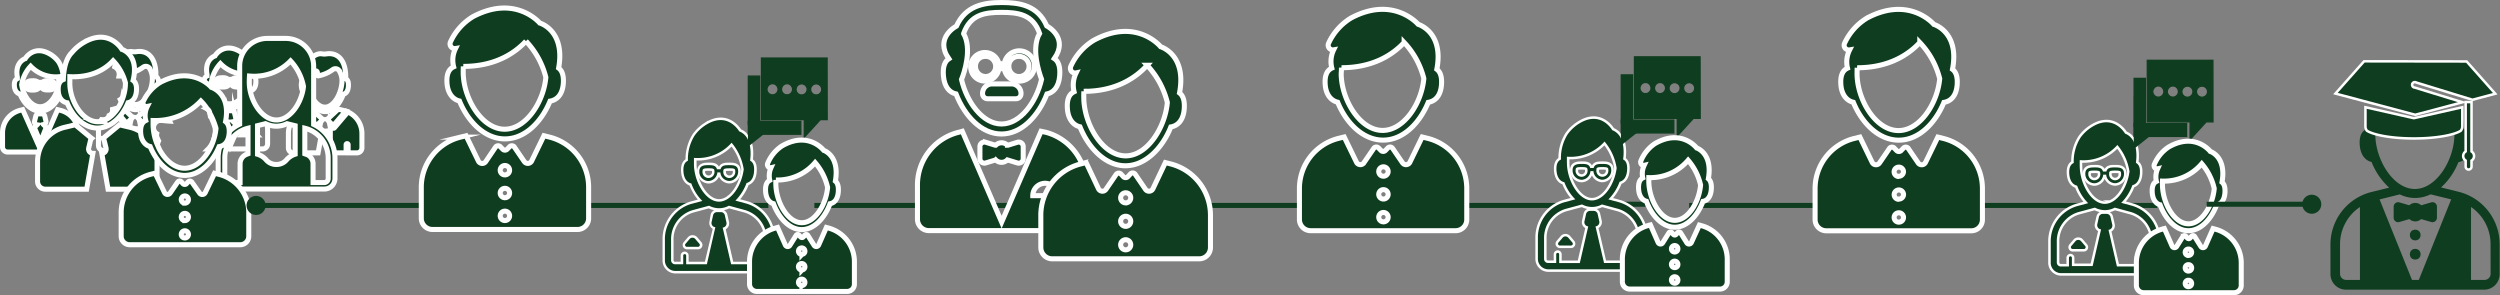 <svg xmlns="http://www.w3.org/2000/svg" viewBox="0 0 495.14 58.47"><rect x="0" y="0" width="495.14" height="58.47" fill="#808080" stroke="none"/><defs><style>.cls-1,.cls-2{fill:none;}.cls-1,.cls-5{stroke:#0f3d1f;}.cls-1,.cls-2,.cls-3,.cls-5,.cls-6{stroke-miterlimit:10;}.cls-2,.cls-3,.cls-6{stroke:#fff;}.cls-3,.cls-4,.cls-5,.cls-6{fill:#0f3d1f;}.cls-5{stroke-width:0.25px;}.cls-6{stroke-width:0.5px;}</style></defs><title>15</title><g id="Layer_2" data-name="Layer 2"><g id="Layer_5" data-name="Layer 5"><line class="cls-1" x1="334.55" y1="40.69" x2="412.79" y2="40.69"/><line class="cls-1" x1="418.76" y1="40.69" x2="427.24" y2="40.69"/><path class="cls-2" d="M422.33,40.77l-2.21-.6a9.54,9.54,0,0,0,2.21-3.49c.72-.17,1.37-.82,1.48-2.23s-.28-1.93-.78-2.19c0-.16.8-4.65-2.15-5.8-.34-.55-2.61-3.91-6.75-1.18a7.92,7.92,0,0,0-2.08,2,8.78,8.78,0,0,0-1.33,5c-.55.23-1,.82-.88,2.24s.81,2.11,1.55,2.25a9.3,9.3,0,0,0,2.18,3.47l-2.24.6a7.27,7.27,0,0,0-5.17,7.13v4a2.07,2.07,0,0,0,2,2.13h17.48A2,2,0,0,0,427.46,52v-4A7.23,7.23,0,0,0,422.33,40.77Zm-10.43-7.83c0-.44,0-.85,0-1.23a8.94,8.94,0,0,0,7.46-3,10.59,10.59,0,0,1,2.4,5.26c-.38,3.11-2.43,6.41-4.92,6.41C414.13,40.35,411.91,36.3,411.91,32.95Zm14.4,19a.77.77,0,0,1-.7.83H423.9V51.06a.31.31,0,1,0-.63,0v1.72h-4l-1.67-7.26a.84.84,0,0,0,.75-1L418,43a.79.79,0,0,0-.77-.64h-.76a.79.79,0,0,0-.77.64l-.32,1.43a.83.83,0,0,0,.75,1l-1.67,7.26h-4.11V51.06a.29.29,0,1,0-.58,0v1.72h-1.67a.8.8,0,0,1-.74-.83v-4A6,6,0,0,1,411.65,42l3.26-.88a4.26,4.26,0,0,0,2,.5,4.14,4.14,0,0,0,1.93-.5l3.24.88a6,6,0,0,1,4.25,5.89Z"/><path class="cls-2" d="M412.19,47.79a.74.74,0,0,0-1.15,0l-.8.94a.36.36,0,0,0,.24.59h2.27a.36.36,0,0,0,.24-.59Z"/><path class="cls-2" d="M416.55,34.59h.59a1.83,1.83,0,0,0,1.76,1.7,1.85,1.85,0,0,0,1.77-1.91c0-1.22-1-1.22-1.77-1.22s-1.51,0-1.72.81h-.67c-.22-.85-1.07-.81-1.72-.81s-1.78,0-1.78,1.22a1.85,1.85,0,0,0,1.78,1.92A1.83,1.83,0,0,0,416.55,34.59Zm2.36-.81c1,0,1.18.1,1.18.58a1.19,1.19,0,1,1-2.36,0C417.72,33.88,417.92,33.78,418.9,33.78Zm-5.3.58c0-.48.2-.58,1.18-.58s1.18.1,1.18.58a1.19,1.19,0,1,1-2.36,0Z"/><line class="cls-1" x1="161.29" y1="40.69" x2="308.16" y2="40.69"/><line class="cls-1" x1="318.53" y1="40.45" x2="325.91" y2="40.45"/><path class="cls-2" d="M320.76,40.09l-2.21-.6A9.54,9.54,0,0,0,320.77,36c.72-.17,1.37-.82,1.48-2.23s-.28-1.93-.78-2.19c0-.16.8-4.65-2.15-5.8-.34-.55-2.61-3.91-6.75-1.18a7.92,7.92,0,0,0-2.08,2,8.78,8.78,0,0,0-1.33,5c-.55.23-1,.82-.88,2.24s.81,2.11,1.55,2.25A9.3,9.3,0,0,0,312,39.48l-2.24.6a7.27,7.27,0,0,0-5.17,7.13v4a2.07,2.07,0,0,0,2,2.13H324a2,2,0,0,0,1.86-2.13v-4A7.23,7.23,0,0,0,320.76,40.09Zm-10.43-7.83c0-.44,0-.85,0-1.23a8.94,8.94,0,0,0,7.46-3,10.59,10.59,0,0,1,2.4,5.26c-.38,3.11-2.43,6.41-4.92,6.41C312.56,39.66,310.34,35.61,310.34,32.26Zm14.4,19a.77.77,0,0,1-.7.83h-1.71V50.37a.31.31,0,1,0-.63,0v1.72h-4L316,44.84a.84.84,0,0,0,.75-1l-.32-1.43a.79.79,0,0,0-.77-.64h-.76a.79.79,0,0,0-.77.64l-.32,1.43a.83.83,0,0,0,.75,1l-1.67,7.26H308.8V50.37a.29.29,0,1,0-.58,0v1.72h-1.67a.8.8,0,0,1-.74-.83v-4a6,6,0,0,1,4.27-5.89l3.26-.88a4.26,4.26,0,0,0,2,.5,4.14,4.14,0,0,0,1.93-.5l3.24.88a6,6,0,0,1,4.25,5.89Z"/><path class="cls-2" d="M310.62,47.1a.74.74,0,0,0-1.15,0l-.8.94a.36.36,0,0,0,.24.59h2.27a.36.36,0,0,0,.24-.59Z"/><path class="cls-2" d="M315,33.9h.59a1.83,1.83,0,0,0,1.76,1.7,1.85,1.85,0,0,0,1.77-1.91c0-1.22-1-1.22-1.77-1.22s-1.51,0-1.72.81h-.67c-.22-.85-1.07-.81-1.72-.81s-1.78,0-1.78,1.22a1.85,1.85,0,0,0,1.78,1.92A1.83,1.83,0,0,0,315,33.9Zm2.36-.81c1,0,1.18.1,1.18.58a1.19,1.19,0,1,1-2.36,0C316.15,33.19,316.35,33.09,317.33,33.09Zm-5.3.58c0-.48.2-.58,1.18-.58s1.18.1,1.18.58a1.19,1.19,0,1,1-2.36,0Z"/><line class="cls-1" x1="50.72" y1="40.69" x2="152.18" y2="40.69"/><path class="cls-2" d="M147.89,40.33l-2.21-.6a9.54,9.54,0,0,0,2.21-3.49c.72-.17,1.37-.82,1.48-2.23s-.28-1.93-.78-2.19c0-.16.8-4.65-2.15-5.8-.34-.55-2.61-3.91-6.75-1.18a7.92,7.92,0,0,0-2.08,2,8.78,8.78,0,0,0-1.33,5c-.55.23-1,.82-.88,2.24s.81,2.11,1.55,2.25a9.3,9.3,0,0,0,2.18,3.47l-2.24.6a7.27,7.27,0,0,0-5.17,7.13v4a2.07,2.07,0,0,0,2,2.13h17.48A2,2,0,0,0,153,51.51v-4A7.23,7.23,0,0,0,147.89,40.33ZM137.46,32.5c0-.44,0-.85,0-1.23a8.94,8.94,0,0,0,7.46-3,10.59,10.59,0,0,1,2.4,5.26c-.38,3.11-2.43,6.41-4.92,6.41C139.68,39.91,137.46,35.86,137.46,32.5Zm14.4,19a.77.77,0,0,1-.7.83h-1.71V50.62a.31.31,0,1,0-.63,0v1.72h-4l-1.67-7.26a.84.84,0,0,0,.75-1l-.32-1.43a.79.79,0,0,0-.77-.64H142a.79.79,0,0,0-.77.64L141,44a.83.83,0,0,0,.75,1L140,52.34h-4.11V50.62a.29.29,0,1,0-.58,0v1.72h-1.67a.8.8,0,0,1-.74-.83v-4a6,6,0,0,1,4.27-5.89l3.26-.88a4.26,4.26,0,0,0,2,.5,4.14,4.14,0,0,0,1.93-.5l3.24.88a6,6,0,0,1,4.25,5.89Z"/><path class="cls-2" d="M137.74,47.35a.74.74,0,0,0-1.15,0l-.8.94a.36.36,0,0,0,.24.59h2.27a.36.36,0,0,0,.24-.59Z"/><path class="cls-2" d="M142.1,34.14h.59a1.83,1.83,0,0,0,1.76,1.7,1.85,1.85,0,0,0,1.77-1.91c0-1.22-1-1.22-1.77-1.22s-1.51,0-1.72.81h-.67c-.22-.85-1.07-.81-1.72-.81s-1.78,0-1.78,1.22a1.85,1.85,0,0,0,1.78,1.92A1.83,1.83,0,0,0,142.1,34.14Zm2.36-.81c1,0,1.18.1,1.18.58a1.19,1.19,0,1,1-2.36,0C143.27,33.44,143.47,33.34,144.46,33.34Zm-5.3.58c0-.48.2-.58,1.18-.58s1.18.1,1.18.58a1.19,1.19,0,1,1-2.36,0Z"/><path class="cls-3" d="M108.82,27.15l-1.09-.27h0l-2.43,5a.85.85,0,0,1-1.47.11l-1.95-2.85a.61.61,0,0,0-.95-.08l-.48.49a.61.61,0,0,1-.88,0l-.48-.49a.61.61,0,0,0-.95.08L96.21,32a.85.85,0,0,1-1.47-.11l-2.43-5h0l-1.11.27a10.25,10.25,0,0,0-7.76,9.93v6.16a2.22,2.22,0,0,0,2.23,2.2h28.71a2.2,2.2,0,0,0,2.2-2.2V37.08A10.23,10.23,0,0,0,108.82,27.15ZM100,43.68a.93.93,0,1,1,.93-.93A.93.93,0,0,1,100,43.68Zm0-4.52a.93.93,0,1,1,.93-.93A.93.93,0,0,1,100,39.16Zm0-4.52a.93.93,0,1,1,.93-.93A.93.93,0,0,1,100,34.64Z"/><path class="cls-3" d="M89.85,13.23c-.84.39-1.48,1.29-1.31,3.34S89.81,19.73,91,20c1.68,4.11,5,7.51,9,7.51s7.25-3.38,8.94-7.48c1.25-.2,2.43-1.16,2.62-3.43.14-1.72-.28-2.64-.92-3.12C112,6,106.9,4.56,106.9,4.56s-4.79-5.74-13.23-1.26a11.4,11.4,0,0,0-4.45,5,.93.93,0,0,0,1,1.31A5.24,5.24,0,0,0,89.85,13.23Zm1.91-.08c6.39,0,10.26-2.69,12.41-5a16.09,16.09,0,0,1,3.94,7.16c-.43,4.88-3.91,10.28-8.16,10.28-4.55,0-8.21-6.17-8.21-11.29C91.74,13.89,91.75,13.51,91.76,13.15Z"/><path class="cls-4" d="M282.74,27.4l-1.09-.27h0l-2.43,5a.85.85,0,0,1-1.47.11l-1.95-2.85a.61.61,0,0,0-.95-.08l-.48.49a.61.61,0,0,1-.88,0l-.48-.49a.61.61,0,0,0-.95.08l-1.95,2.85a.85.85,0,0,1-1.47-.11l-2.43-5h0l-1.11.27a10.25,10.25,0,0,0-7.76,9.93v6.16a2.22,2.22,0,0,0,2.23,2.2h28.71a2.2,2.2,0,0,0,2.2-2.2V37.33A10.23,10.23,0,0,0,282.74,27.4Zm-8.8,16.54a.93.93,0,1,1,.93-.93A.93.93,0,0,1,273.94,43.94Zm0-4.52a.93.93,0,1,1,.93-.93A.93.93,0,0,1,273.94,39.42Zm0-4.52a.93.93,0,1,1,.93-.93A.93.93,0,0,1,273.94,34.9Z"/><path class="cls-4" d="M263.76,13.49c-.84.39-1.48,1.29-1.31,3.34s1.27,3.15,2.46,3.41c1.68,4.11,5,7.51,9,7.51s7.25-3.38,8.94-7.48c1.25-.2,2.43-1.16,2.62-3.43.14-1.72-.28-2.64-.92-3.12,1.44-7.41-3.69-8.9-3.69-8.9S276-.92,267.58,3.56a11.4,11.4,0,0,0-4.45,5,.93.93,0,0,0,1,1.31A5.24,5.24,0,0,0,263.76,13.49Zm1.91-.08c6.39,0,10.26-2.69,12.41-5A16.09,16.09,0,0,1,282,15.55c-.43,4.88-3.91,10.28-8.16,10.28-4.55,0-8.21-6.17-8.21-11.29C265.66,14.15,265.66,13.77,265.68,13.4Z"/><path class="cls-2" d="M282.76,27.4l-1.09-.27h0l-2.43,5a.85.85,0,0,1-1.47.11l-1.95-2.85a.61.61,0,0,0-.95-.08l-.48.49a.61.61,0,0,1-.88,0l-.48-.49a.61.61,0,0,0-.95.08l-1.95,2.85a.85.85,0,0,1-1.47-.11l-2.43-5h0l-1.11.27a10.25,10.25,0,0,0-7.76,9.93v6.16a2.22,2.22,0,0,0,2.23,2.2h28.71a2.2,2.2,0,0,0,2.2-2.2V37.33A10.23,10.23,0,0,0,282.76,27.4ZM274,43.94a.93.93,0,1,1,.93-.93A.93.93,0,0,1,274,43.94Zm0-4.52a.93.93,0,1,1,.93-.93A.93.93,0,0,1,274,39.42Zm0-4.52a.93.93,0,1,1,.93-.93A.93.93,0,0,1,274,34.9Z"/><path class="cls-2" d="M263.78,13.49c-.84.39-1.48,1.29-1.31,3.34s1.27,3.15,2.46,3.41c1.68,4.11,5,7.51,9,7.51s7.25-3.38,8.94-7.48c1.25-.2,2.43-1.16,2.62-3.43.14-1.72-.28-2.64-.92-3.12,1.44-7.41-3.69-8.9-3.69-8.9S276-.92,267.59,3.56a11.4,11.4,0,0,0-4.45,5,.93.93,0,0,0,1,1.31A5.24,5.24,0,0,0,263.78,13.49Zm1.91-.08c6.39,0,10.26-2.69,12.41-5A16.09,16.09,0,0,1,282,15.55c-.43,4.88-3.91,10.28-8.16,10.28-4.55,0-8.21-6.17-8.21-11.29C265.67,14.15,265.68,13.77,265.69,13.4Z"/><path class="cls-4" d="M384.87,27.16l-1.09-.27h0l-2.43,5a.85.85,0,0,1-1.47.11l-1.95-2.85a.61.61,0,0,0-.95-.08l-.48.49a.61.61,0,0,1-.88,0l-.48-.49a.61.61,0,0,0-.95.08L372.26,32a.85.85,0,0,1-1.47-.11l-2.43-5h0l-1.11.27a10.25,10.25,0,0,0-7.76,9.93v6.16a2.22,2.22,0,0,0,2.23,2.2h28.71a2.2,2.2,0,0,0,2.2-2.2V37.09A10.23,10.23,0,0,0,384.87,27.16Zm-8.8,16.54a.93.93,0,1,1,.93-.93A.93.93,0,0,1,376.07,43.7Zm0-4.52a.93.93,0,1,1,.93-.93A.93.93,0,0,1,376.07,39.18Zm0-4.52a.93.93,0,1,1,.93-.93A.93.93,0,0,1,376.07,34.66Z"/><path class="cls-4" d="M365.89,13.24c-.84.39-1.48,1.29-1.31,3.34S365.86,19.74,367,20c1.68,4.11,5,7.51,9,7.51s7.25-3.38,8.94-7.48c1.25-.2,2.43-1.16,2.62-3.43.14-1.72-.28-2.64-.92-3.12,1.44-7.41-3.69-8.9-3.69-8.9s-4.79-5.74-13.23-1.26a11.4,11.4,0,0,0-4.45,5,.93.93,0,0,0,1,1.31A5.24,5.24,0,0,0,365.89,13.24Zm1.91-.08c6.39,0,10.26-2.69,12.41-5a16.09,16.09,0,0,1,3.94,7.16c-.43,4.88-3.91,10.28-8.16,10.28-4.55,0-8.21-6.17-8.21-11.29C367.79,13.9,367.79,13.53,367.81,13.16Z"/><path class="cls-2" d="M384.89,27.42l-1.09-.27h0l-2.43,5a.85.85,0,0,1-1.47.11l-1.95-2.85a.61.61,0,0,0-.95-.08l-.48.49a.61.61,0,0,1-.88,0l-.48-.49a.61.61,0,0,0-.95.08l-1.95,2.85a.85.85,0,0,1-1.47-.11l-2.43-5h0l-1.11.27a10.25,10.25,0,0,0-7.76,9.93v6.16a2.22,2.22,0,0,0,2.23,2.2h28.71a2.2,2.2,0,0,0,2.2-2.2V37.34A10.23,10.23,0,0,0,384.89,27.42ZM376.08,44A.93.93,0,1,1,377,43,.93.93,0,0,1,376.08,44Zm0-4.52a.93.93,0,1,1,.93-.93A.93.93,0,0,1,376.08,39.43Zm0-4.52A.93.93,0,1,1,377,34,.93.93,0,0,1,376.08,34.91Z"/><path class="cls-2" d="M365.91,13.5c-.84.39-1.48,1.29-1.31,3.34s1.27,3.15,2.46,3.41c1.68,4.11,5,7.51,9,7.51s7.25-3.38,8.94-7.48c1.25-.2,2.43-1.16,2.62-3.43.14-1.72-.28-2.64-.92-3.12,1.44-7.41-3.69-8.9-3.69-8.9s-4.79-5.74-13.23-1.26a11.4,11.4,0,0,0-4.45,5,.93.93,0,0,0,1,1.31A5.24,5.24,0,0,0,365.91,13.5Zm1.91-.08c6.39,0,10.26-2.69,12.41-5a16.09,16.09,0,0,1,3.94,7.16c-.43,4.88-3.91,10.28-8.16,10.28-4.55,0-8.21-6.17-8.21-11.29C367.8,14.16,367.81,13.78,367.82,13.42Z"/><path class="cls-5" d="M163.81,11.49h-13v12.2h8.48v3.49l3.19-3.49h1.35Zm-10.1,5.35a1.17,1.17,0,0,1,.39.85,1.1,1.1,0,1,1-2.2,0,1.18,1.18,0,0,1,.39-.85,1.1,1.1,0,0,1,1.43,0Zm2.88,0a1.17,1.17,0,0,1,.39.85,1.1,1.1,0,1,1-2.2,0,1.18,1.18,0,0,1,.39-.85,1.1,1.1,0,0,1,1.43,0Zm3.27.87a1.1,1.1,0,1,1-1.1-1.1A1.1,1.1,0,0,1,159.87,17.7Zm2.89,0a1.1,1.1,0,1,1-1.1-1.1A1.1,1.1,0,0,1,162.75,17.7Z"/><rect class="cls-5" x="148.21" y="15.07" width="2.24" height="9.54"/><rect class="cls-5" x="152.13" y="20.1" width="2.55" height="10.4" transform="translate(178.71 -128.1) rotate(90)"/><polygon class="cls-4" points="148.12 29.09 148.16 23.18 148.16 18.52 150.13 22.17 150.04 24.42 152.36 25.71 148.12 29.09"/><path class="cls-4" d="M147.86,40.33l-2.21-.6a9.54,9.54,0,0,0,2.21-3.49c.72-.17,1.37-.82,1.48-2.23s-.28-1.93-.78-2.19c0-.16.8-4.65-2.15-5.8-.34-.55-2.61-3.91-6.75-1.18a7.92,7.92,0,0,0-2.08,2,8.78,8.78,0,0,0-1.33,5c-.55.23-1,.82-.88,2.24s.81,2.11,1.55,2.25a9.3,9.3,0,0,0,2.18,3.47l-2.24.6a7.27,7.27,0,0,0-5.17,7.13v4a2.07,2.07,0,0,0,2,2.13h17.48A2,2,0,0,0,153,51.51v-4A7.23,7.23,0,0,0,147.86,40.33ZM137.44,32.5c0-.44,0-.85,0-1.23a8.94,8.94,0,0,0,7.46-3,10.59,10.59,0,0,1,2.4,5.26c-.38,3.11-2.43,6.41-4.92,6.41C139.66,39.91,137.44,35.86,137.44,32.5Zm14.4,19a.77.77,0,0,1-.7.83h-1.71V50.62a.31.31,0,1,0-.63,0v1.72h-4l-1.67-7.26a.84.84,0,0,0,.75-1l-.32-1.43a.79.79,0,0,0-.77-.64H142a.79.79,0,0,0-.77.64L140.93,44a.83.83,0,0,0,.75,1L140,52.34H135.9V50.62a.29.29,0,1,0-.58,0v1.72h-1.67a.8.8,0,0,1-.74-.83v-4a6,6,0,0,1,4.27-5.89l3.26-.88a4.26,4.26,0,0,0,2,.5,4.14,4.14,0,0,0,1.93-.5l3.24.88a6,6,0,0,1,4.25,5.89Z"/><path class="cls-4" d="M137.72,47.35a.74.74,0,0,0-1.15,0l-.8.94a.36.36,0,0,0,.24.59h2.27a.36.36,0,0,0,.24-.59Z"/><path class="cls-4" d="M142.08,34.14h.59a1.83,1.83,0,0,0,1.76,1.7,1.85,1.85,0,0,0,1.77-1.91c0-1.22-1-1.22-1.77-1.22s-1.51,0-1.72.81H142c-.22-.85-1.07-.81-1.72-.81s-1.78,0-1.78,1.22a1.85,1.85,0,0,0,1.78,1.92A1.83,1.83,0,0,0,142.08,34.14Zm2.36-.81c1,0,1.18.1,1.18.58a1.19,1.19,0,1,1-2.36,0C143.25,33.44,143.45,33.34,144.43,33.34Zm-5.3.58c0-.48.2-.58,1.18-.58s1.18.1,1.18.58a1.19,1.19,0,1,1-2.36,0Z"/><path class="cls-4" d="M164.35,45l-.68-.19h0l-1.52,3.45a.54.54,0,0,1-.44.33.52.52,0,0,1-.48-.25L160,46.4a.38.38,0,0,0-.28-.18.37.37,0,0,0-.31.13l-.3.34a.36.36,0,0,1-.55,0l-.3-.34a.37.37,0,0,0-.31-.13.38.38,0,0,0-.28.18l-1.22,1.95a.52.52,0,0,1-.48.25.54.54,0,0,1-.44-.33L154,44.83h0l-.69.19a6.93,6.93,0,0,0-4.86,6.79V56a1.46,1.46,0,0,0,1.39,1.5h18A1.44,1.44,0,0,0,169.2,56V51.81A6.92,6.92,0,0,0,164.35,45Zm-5.52,11.32a.64.64,0,1,1,.59-.64A.61.61,0,0,1,158.83,56.33Zm0-3.09a.64.64,0,1,1,.59-.64A.61.61,0,0,1,158.83,53.23Zm0-3.09a.64.64,0,1,1,.59-.64A.61.61,0,0,1,158.83,50.14Z"/><path class="cls-4" d="M152.45,35.48c-.53.27-.93.89-.82,2.29s.8,2.16,1.54,2.33c1.05,2.81,3.14,5.14,5.61,5.14s4.55-2.31,5.6-5.12c.78-.13,1.52-.8,1.64-2.35.09-1.18-.18-1.8-.58-2.13.9-5.07-2.31-6.09-2.31-6.09s-3-3.93-8.29-.86a7.6,7.6,0,0,0-2.79,3.39.68.68,0,0,0,.06.67.55.55,0,0,0,.58.23A3.89,3.89,0,0,0,152.45,35.48Zm1.2-.06A9.84,9.84,0,0,0,161.43,32a11.36,11.36,0,0,1,2.47,4.9c-.27,3.34-2.45,7-5.11,7-2.85,0-5.14-4.23-5.14-7.73C153.64,35.94,153.64,35.68,153.65,35.43Z"/><path class="cls-2" d="M164.35,45.24l-.68-.19h0l-1.52,3.45a.54.54,0,0,1-.44.33.52.52,0,0,1-.48-.25L160,46.63a.38.38,0,0,0-.28-.18.37.37,0,0,0-.31.13l-.3.34a.36.36,0,0,1-.55,0l-.3-.34a.37.37,0,0,0-.31-.13.38.38,0,0,0-.28.18l-1.22,1.95a.52.52,0,0,1-.48.25.54.54,0,0,1-.44-.33L154,45.05h0l-.69.19A6.93,6.93,0,0,0,148.45,52v4.22a1.46,1.46,0,0,0,1.39,1.5h18a1.44,1.44,0,0,0,1.38-1.5V52A6.92,6.92,0,0,0,164.35,45.24Zm-5.52,11.32a.64.64,0,1,1,.59-.64A.61.61,0,0,1,158.84,56.55Zm0-3.09a.64.64,0,1,1,.59-.64A.61.61,0,0,1,158.84,53.46Zm0-3.09a.64.64,0,1,1,.59-.64A.61.61,0,0,1,158.84,50.37Z"/><path class="cls-2" d="M152.46,35.71c-.53.27-.93.89-.82,2.29s.8,2.16,1.54,2.33c1.05,2.81,3.14,5.14,5.61,5.14s4.55-2.31,5.6-5.12c.78-.13,1.52-.8,1.64-2.35.09-1.18-.18-1.8-.58-2.13.9-5.07-2.31-6.09-2.31-6.09s-3-3.93-8.29-.86a7.6,7.6,0,0,0-2.79,3.39.68.68,0,0,0,.06.67.55.55,0,0,0,.58.23A3.89,3.89,0,0,0,152.46,35.71Zm1.2-.06a9.84,9.84,0,0,0,7.78-3.44,11.36,11.36,0,0,1,2.47,4.9c-.27,3.34-2.45,7-5.11,7-2.85,0-5.14-4.23-5.14-7.73C153.65,36.16,153.65,35.9,153.66,35.65Z"/><path class="cls-5" d="M336.71,11.25h-13v12.2h8.48v3.49l3.19-3.49h1.35Zm-10.1,5.35a1.17,1.17,0,0,1,.39.85,1.1,1.1,0,1,1-2.2,0,1.18,1.18,0,0,1,.39-.85,1.1,1.1,0,0,1,1.43,0Zm2.88,0a1.17,1.17,0,0,1,.39.85,1.1,1.1,0,1,1-2.2,0,1.18,1.18,0,0,1,.39-.85,1.1,1.1,0,0,1,1.43,0Zm3.27.87a1.1,1.1,0,1,1-1.1-1.1A1.1,1.1,0,0,1,332.77,17.46Zm2.89,0a1.1,1.1,0,1,1-1.1-1.1A1.1,1.1,0,0,1,335.65,17.46Z"/><rect class="cls-5" x="321.1" y="14.83" width="2.24" height="9.54"/><rect class="cls-5" x="325.03" y="19.86" width="2.55" height="10.4" transform="translate(351.37 -301.25) rotate(90)"/><polygon class="cls-4" points="321.02 28.84 321.05 22.94 321.05 18.28 323.03 21.93 322.94 24.18 325.26 25.46 321.02 28.84"/><path class="cls-4" d="M320.76,40.09l-2.21-.6A9.54,9.54,0,0,0,320.77,36c.72-.17,1.37-.82,1.48-2.23s-.28-1.93-.78-2.19c0-.16.8-4.65-2.15-5.8-.34-.55-2.61-3.91-6.75-1.18a7.92,7.92,0,0,0-2.08,2,8.78,8.78,0,0,0-1.33,5c-.55.23-1,.82-.88,2.24s.81,2.11,1.55,2.25A9.3,9.3,0,0,0,312,39.48l-2.24.6a7.27,7.27,0,0,0-5.17,7.13v4a2.07,2.07,0,0,0,2,2.13H324a2,2,0,0,0,1.86-2.13v-4A7.23,7.23,0,0,0,320.76,40.09Zm-10.43-7.83c0-.44,0-.85,0-1.23a8.94,8.94,0,0,0,7.46-3,10.59,10.59,0,0,1,2.4,5.26c-.38,3.11-2.43,6.41-4.92,6.41C312.56,39.66,310.34,35.61,310.34,32.26Zm14.4,19a.77.77,0,0,1-.7.83h-1.71V50.37a.31.31,0,1,0-.63,0v1.72h-4L316,44.84a.84.84,0,0,0,.75-1l-.32-1.43a.79.79,0,0,0-.77-.64h-.76a.79.79,0,0,0-.77.64l-.32,1.43a.83.83,0,0,0,.75,1l-1.67,7.26H308.8V50.37a.29.29,0,1,0-.58,0v1.72h-1.67a.8.8,0,0,1-.74-.83v-4a6,6,0,0,1,4.27-5.89l3.26-.88a4.26,4.26,0,0,0,2,.5,4.14,4.14,0,0,0,1.93-.5l3.24.88a6,6,0,0,1,4.25,5.89Z"/><path class="cls-4" d="M310.62,47.1a.74.74,0,0,0-1.15,0l-.8.94a.36.36,0,0,0,.24.59h2.27a.36.36,0,0,0,.24-.59Z"/><path class="cls-4" d="M315,33.9h.59a1.83,1.83,0,0,0,1.76,1.7,1.85,1.85,0,0,0,1.77-1.91c0-1.22-1-1.22-1.77-1.22s-1.51,0-1.72.81h-.67c-.22-.85-1.07-.81-1.72-.81s-1.78,0-1.78,1.22a1.85,1.85,0,0,0,1.78,1.92A1.83,1.83,0,0,0,315,33.9Zm2.36-.81c1,0,1.18.1,1.18.58a1.19,1.19,0,1,1-2.36,0C316.15,33.19,316.35,33.09,317.33,33.09Zm-5.3.58c0-.48.2-.58,1.18-.58s1.18.1,1.18.58a1.19,1.19,0,1,1-2.36,0Z"/><path class="cls-4" d="M337.24,44.77l-.68-.19h0L335,48a.54.54,0,0,1-.44.33.52.52,0,0,1-.48-.25l-1.22-1.95a.38.38,0,0,0-.28-.18.37.37,0,0,0-.31.13l-.3.34a.36.36,0,0,1-.55,0l-.3-.34a.37.37,0,0,0-.31-.13.38.38,0,0,0-.28.18l-1.22,1.95a.52.52,0,0,1-.48.25.54.54,0,0,1-.44-.33l-1.52-3.45h0l-.69.19a6.93,6.93,0,0,0-4.86,6.79v4.22a1.46,1.46,0,0,0,1.39,1.5h18a1.44,1.44,0,0,0,1.38-1.5V51.56A6.92,6.92,0,0,0,337.24,44.77Zm-5.52,11.32a.64.64,0,1,1,.59-.64A.61.61,0,0,1,331.73,56.09Zm0-3.09a.64.64,0,1,1,.59-.64A.61.61,0,0,1,331.73,53Zm0-3.09a.64.64,0,1,1,.59-.64A.61.61,0,0,1,331.73,49.9Z"/><path class="cls-4" d="M325.35,35.24c-.53.27-.93.89-.82,2.29s.8,2.16,1.54,2.33c1.05,2.81,3.14,5.14,5.61,5.14s4.55-2.31,5.6-5.12c.78-.13,1.52-.8,1.64-2.35.09-1.18-.18-1.8-.58-2.13.9-5.07-2.31-6.09-2.31-6.09s-3-3.93-8.29-.86A7.6,7.6,0,0,0,325,31.84a.68.68,0,0,0,.06.67.55.55,0,0,0,.58.23A3.89,3.89,0,0,0,325.35,35.24Zm1.2-.06a9.84,9.84,0,0,0,7.78-3.44,11.36,11.36,0,0,1,2.47,4.9c-.27,3.34-2.45,7-5.11,7-2.85,0-5.14-4.23-5.14-7.73C326.54,35.69,326.54,35.44,326.55,35.19Z"/><path class="cls-2" d="M337.25,44.77l-.68-.19h0L335,48a.54.54,0,0,1-.44.33.52.52,0,0,1-.48-.25l-1.22-1.95a.38.38,0,0,0-.28-.18.37.37,0,0,0-.31.13l-.3.34a.36.36,0,0,1-.55,0l-.3-.34a.37.37,0,0,0-.31-.13.38.38,0,0,0-.28.18l-1.22,1.95a.52.52,0,0,1-.48.25.54.54,0,0,1-.44-.33l-1.52-3.45h0l-.69.19a6.93,6.93,0,0,0-4.86,6.79v4.22a1.46,1.46,0,0,0,1.39,1.5h18a1.44,1.44,0,0,0,1.38-1.5V51.56A6.92,6.92,0,0,0,337.25,44.77Zm-5.52,11.32a.64.64,0,1,1,.59-.64A.61.61,0,0,1,331.74,56.09Zm0-3.09a.64.64,0,1,1,.59-.64A.61.61,0,0,1,331.74,53Zm0-3.09a.64.64,0,1,1,.59-.64A.61.61,0,0,1,331.74,49.9Z"/><path class="cls-2" d="M325.36,35.24c-.53.27-.93.89-.82,2.29s.8,2.16,1.54,2.33c1.05,2.81,3.14,5.14,5.61,5.14s4.55-2.31,5.6-5.12c.78-.13,1.52-.8,1.64-2.35.09-1.18-.18-1.8-.58-2.13.9-5.07-2.31-6.09-2.31-6.09s-3-3.93-8.29-.86A7.6,7.6,0,0,0,325,31.84a.68.68,0,0,0,.06.67.55.55,0,0,0,.58.23A3.89,3.89,0,0,0,325.36,35.24Zm1.2-.06a9.84,9.84,0,0,0,7.78-3.44,11.36,11.36,0,0,1,2.47,4.9c-.27,3.34-2.45,7-5.11,7-2.85,0-5.14-4.23-5.14-7.73C326.55,35.69,326.55,35.44,326.56,35.19Z"/><path class="cls-5" d="M438.28,11.94h-13v12.2h8.48v3.49l3.19-3.49h1.35Zm-10.1,5.35a1.17,1.17,0,0,1,.39.85,1.1,1.1,0,1,1-2.2,0,1.18,1.18,0,0,1,.39-.85,1.1,1.1,0,0,1,1.43,0Zm2.88,0a1.17,1.17,0,0,1,.39.85,1.1,1.1,0,1,1-2.2,0,1.18,1.18,0,0,1,.39-.85,1.1,1.1,0,0,1,1.43,0Zm3.27.87a1.1,1.1,0,1,1-1.1-1.1A1.1,1.1,0,0,1,434.34,18.15Zm2.89,0a1.1,1.1,0,1,1-1.1-1.1A1.1,1.1,0,0,1,437.22,18.15Z"/><rect class="cls-5" x="422.67" y="15.52" width="2.24" height="9.54"/><rect class="cls-5" x="426.6" y="20.55" width="2.55" height="10.4" transform="translate(453.62 -402.13) rotate(90)"/><polygon class="cls-4" points="422.59 29.53 422.62 23.63 422.62 18.96 424.6 22.61 424.51 24.87 426.83 26.15 422.59 29.53"/><path class="cls-4" d="M422.33,40.77l-2.21-.6a9.54,9.54,0,0,0,2.21-3.49c.72-.17,1.37-.82,1.48-2.23s-.28-1.93-.78-2.19c0-.16.8-4.65-2.15-5.8-.34-.55-2.61-3.91-6.75-1.18a7.92,7.92,0,0,0-2.08,2,8.78,8.78,0,0,0-1.33,5c-.55.23-1,.82-.88,2.24s.81,2.11,1.55,2.25a9.3,9.3,0,0,0,2.18,3.47l-2.24.6a7.27,7.27,0,0,0-5.17,7.13v4a2.07,2.07,0,0,0,2,2.13h17.48A2,2,0,0,0,427.46,52v-4A7.23,7.23,0,0,0,422.33,40.77Zm-10.43-7.83c0-.44,0-.85,0-1.23a8.94,8.94,0,0,0,7.46-3,10.59,10.59,0,0,1,2.4,5.26c-.38,3.11-2.43,6.41-4.92,6.41C414.13,40.35,411.91,36.3,411.91,32.95Zm14.4,19a.77.77,0,0,1-.7.83H423.9V51.06a.31.31,0,1,0-.63,0v1.72h-4l-1.67-7.26a.84.84,0,0,0,.75-1L418,43a.79.79,0,0,0-.77-.64h-.76a.79.79,0,0,0-.77.64l-.32,1.43a.83.83,0,0,0,.75,1l-1.67,7.26h-4.11V51.06a.29.29,0,1,0-.58,0v1.72h-1.67a.8.8,0,0,1-.74-.83v-4A6,6,0,0,1,411.65,42l3.26-.88a4.26,4.26,0,0,0,2,.5,4.14,4.14,0,0,0,1.93-.5l3.24.88a6,6,0,0,1,4.25,5.89Z"/><path class="cls-4" d="M412.19,47.79a.74.74,0,0,0-1.15,0l-.8.94a.36.36,0,0,0,.24.59h2.27a.36.36,0,0,0,.24-.59Z"/><path class="cls-4" d="M416.55,34.59h.59a1.83,1.83,0,0,0,1.76,1.7,1.85,1.85,0,0,0,1.77-1.91c0-1.22-1-1.22-1.77-1.22s-1.51,0-1.72.81h-.67c-.22-.85-1.07-.81-1.72-.81s-1.78,0-1.78,1.22a1.85,1.85,0,0,0,1.78,1.92A1.83,1.83,0,0,0,416.55,34.59Zm2.36-.81c1,0,1.18.1,1.18.58a1.19,1.19,0,1,1-2.36,0C417.72,33.88,417.92,33.78,418.9,33.78Zm-5.3.58c0-.48.2-.58,1.18-.58s1.18.1,1.18.58a1.19,1.19,0,1,1-2.36,0Z"/><path class="cls-4" d="M438.81,45.46l-.68-.19h0l-1.52,3.45a.54.54,0,0,1-.44.33.52.52,0,0,1-.48-.25l-1.22-1.95a.38.38,0,0,0-.28-.18.37.37,0,0,0-.31.13l-.3.34a.36.36,0,0,1-.55,0l-.3-.34a.37.37,0,0,0-.31-.13.38.38,0,0,0-.28.18l-1.22,1.95a.52.52,0,0,1-.48.25.54.54,0,0,1-.44-.33l-1.52-3.45h0l-.69.19a6.93,6.93,0,0,0-4.86,6.79v4.22A1.46,1.46,0,0,0,424.3,58h18a1.44,1.44,0,0,0,1.38-1.5V52.25A6.92,6.92,0,0,0,438.81,45.46ZM433.3,56.77a.64.64,0,1,1,.59-.64A.61.61,0,0,1,433.3,56.77Zm0-3.09a.64.64,0,1,1,.59-.64A.61.61,0,0,1,433.3,53.68Zm0-3.09a.64.64,0,1,1,.59-.64A.61.61,0,0,1,433.3,50.58Z"/><path class="cls-4" d="M426.92,35.93c-.53.27-.93.89-.82,2.29s.8,2.16,1.54,2.33c1.05,2.81,3.14,5.14,5.61,5.14s4.55-2.31,5.6-5.12c.78-.13,1.52-.8,1.64-2.35.09-1.18-.18-1.8-.58-2.13.9-5.07-2.31-6.09-2.31-6.09s-3-3.93-8.29-.86a7.6,7.6,0,0,0-2.79,3.39.68.68,0,0,0,.06.67.55.55,0,0,0,.58.23A3.89,3.89,0,0,0,426.92,35.93Zm1.2-.06a9.84,9.84,0,0,0,7.78-3.44,11.36,11.36,0,0,1,2.47,4.9c-.27,3.34-2.45,7-5.11,7-2.85,0-5.14-4.23-5.14-7.73C428.11,36.38,428.11,36.12,428.12,35.87Z"/><path class="cls-2" d="M439,45.46l-.68-.19h0l-1.52,3.45a.54.54,0,0,1-.44.33.52.52,0,0,1-.48-.25l-1.22-1.95a.38.38,0,0,0-.28-.18.37.37,0,0,0-.31.13l-.3.34a.36.36,0,0,1-.55,0l-.3-.34a.37.37,0,0,0-.31-.13.38.38,0,0,0-.28.18l-1.22,1.95a.52.52,0,0,1-.48.25.54.54,0,0,1-.44-.33l-1.52-3.45h0l-.69.19a6.93,6.93,0,0,0-4.86,6.79v4.22a1.46,1.46,0,0,0,1.39,1.5h18a1.44,1.44,0,0,0,1.38-1.5V52.25A6.92,6.92,0,0,0,439,45.46Zm-5.52,11.32a.64.64,0,1,1,.59-.64A.61.61,0,0,1,433.47,56.77Zm0-3.09a.64.64,0,1,1,.59-.64A.61.61,0,0,1,433.47,53.68Zm0-3.09a.64.64,0,1,1,.59-.64A.61.61,0,0,1,433.47,50.58Z"/><path class="cls-2" d="M427.09,35.93c-.53.27-.93.89-.82,2.29s.8,2.16,1.54,2.33c1.05,2.81,3.14,5.14,5.61,5.14s4.55-2.31,5.6-5.12c.78-.13,1.52-.8,1.64-2.35.09-1.18-.18-1.8-.58-2.13C441,31,437.77,30,437.77,30s-3-3.93-8.29-.86a7.6,7.6,0,0,0-2.79,3.39.68.68,0,0,0,.06.67.55.55,0,0,0,.58.23A3.89,3.89,0,0,0,427.09,35.93Zm1.2-.06a9.84,9.84,0,0,0,7.78-3.44,11.36,11.36,0,0,1,2.47,4.9c-.27,3.34-2.45,7-5.11,7-2.85,0-5.14-4.23-5.14-7.73C428.28,36.38,428.28,36.12,428.29,35.87Z"/><path class="cls-4" d="M195.07,16.06a2.83,2.83,0,0,0,2.77-2.46h1.07a2.83,2.83,0,0,0,2.77,2.46,3,3,0,1,0-2.77-3.44h-1.07a2.83,2.83,0,1,0-2.77,3.44Zm6.61-4.9a2,2,0,1,1-1.87,2A1.92,1.92,0,0,1,201.68,11.17Zm-6.61,0a2,2,0,1,1-1.87,2A1.92,1.92,0,0,1,195.07,11.17Z"/><path class="cls-4" d="M186.85,15c.18,2.32,1.3,3.35,2.5,3.61,1.69,4.34,5,7.93,9,7.93s7.32-3.58,9-7.92c1.21-.25,2.34-1.29,2.53-3.62.15-1.95-.34-2.92-1.06-3.4,2.84-4.07-1.28-6.35-1.5-6.46C205.5,1,201.85.5,198.37.5c-3.67,0-7.15.71-8.94,4.67h0s-4.43,2.29-1.51,6.47C187.19,12.12,186.69,13.09,186.85,15Zm4-8.37c1.34-3.78,4.22-4.18,7.51-4.18s6.24.39,7.54,4.17c-1.7,2.92-.15,7.65.39,9.1-1.05,4.53-4.2,8.84-7.93,8.84s-6.87-4.3-7.93-8.81C191,14.38,192.55,9.61,190.85,6.67Z"/><path class="cls-4" d="M200.29,16.62h-3.83a1.9,1.9,0,0,0-1.86,1.94,1,1,0,0,0,1,1h5.62a1,1,0,0,0,1-1A1.9,1.9,0,0,0,200.29,16.62Z"/><path class="cls-4" d="M207.28,26.24,206.19,26l-7.81,18-7.79-18-1.07.29a10.75,10.75,0,0,0-7.81,10.52v6.53a2.25,2.25,0,0,0,2.19,2.33h29a2.27,2.27,0,0,0,2.21-2.33V36.76A10.76,10.76,0,0,0,207.28,26.24Zm-2.73,12.51a2.45,2.45,0,0,1,4.9,0Z"/><path class="cls-4" d="M201.54,28.17l-1.92.59-.09,0a1.65,1.65,0,0,0-2.32,0l-.09,0-1.92-.59a.89.89,0,0,0-1.12.91v2.29a.89.89,0,0,0,1.12.91l2-.61a1.64,1.64,0,0,0,2.32,0l2,.61a.89.89,0,0,0,1.13-.91V29.08A.89.89,0,0,0,201.54,28.17Z"/><path class="cls-2" d="M195.07,16.06a2.83,2.83,0,0,0,2.77-2.46h1.07a2.83,2.83,0,0,0,2.77,2.46,3,3,0,1,0-2.77-3.44h-1.07a2.83,2.83,0,1,0-2.77,3.44Zm6.61-4.9a2,2,0,1,1-1.87,2A1.92,1.92,0,0,1,201.68,11.17Zm-6.61,0a2,2,0,1,1-1.87,2A1.92,1.92,0,0,1,195.07,11.17Z"/><path class="cls-2" d="M186.85,15c.18,2.32,1.3,3.35,2.5,3.61,1.69,4.34,5,7.93,9,7.93s7.32-3.58,9-7.92c1.21-.25,2.34-1.29,2.53-3.62.15-1.95-.34-2.92-1.06-3.4,2.84-4.07-1.28-6.35-1.5-6.46C205.5,1,201.85.5,198.37.5c-3.67,0-7.15.71-8.94,4.67h0s-4.43,2.29-1.51,6.47C187.19,12.12,186.69,13.09,186.85,15Zm4-8.37c1.34-3.78,4.22-4.18,7.51-4.18s6.24.39,7.54,4.17c-1.7,2.92-.15,7.65.39,9.1-1.05,4.53-4.2,8.84-7.93,8.84s-6.87-4.3-7.93-8.81C191,14.38,192.55,9.61,190.85,6.67Z"/><path class="cls-2" d="M200.29,16.62h-3.83a1.9,1.9,0,0,0-1.86,1.94,1,1,0,0,0,1,1h5.62a1,1,0,0,0,1-1A1.9,1.9,0,0,0,200.29,16.62Z"/><path class="cls-2" d="M207.28,26.24,206.19,26l-7.81,18-7.79-18-1.07.29a10.75,10.75,0,0,0-7.81,10.52v6.53a2.25,2.25,0,0,0,2.19,2.33h29a2.27,2.27,0,0,0,2.21-2.33V36.76A10.76,10.76,0,0,0,207.28,26.24Zm-2.73,12.51a2.45,2.45,0,0,1,4.9,0Z"/><path class="cls-2" d="M201.54,28.17l-1.92.59-.09,0a1.65,1.65,0,0,0-2.32,0l-.09,0-1.92-.59a.89.89,0,0,0-1.12.91v2.29a.89.89,0,0,0,1.12.91l2-.61a1.64,1.64,0,0,0,2.32,0l2,.61a.89.89,0,0,0,1.13-.91V29.08A.89.89,0,0,0,201.54,28.17Z"/><path class="cls-4" d="M231.88,32.48l-1.1-.28h0l-2.46,5.18a.86.86,0,0,1-1.49.11l-2-2.93a.61.61,0,0,0-1-.08l-.48.51a.61.61,0,0,1-.89,0l-.48-.51a.61.61,0,0,0-.5-.19.62.62,0,0,0-.46.27l-2,2.93a.86.86,0,0,1-1.49-.11l-2.45-5.18h0l-1.12.28a10.5,10.5,0,0,0-7.85,10.21V49a2.26,2.26,0,0,0,2.25,2.26h29A2.24,2.24,0,0,0,239.71,49V42.68A10.49,10.49,0,0,0,231.88,32.48Zm-8.9,17a1,1,0,1,1,.94-1A1,1,0,0,1,223,49.48Zm0-4.65a1,1,0,1,1,.94-1A1,1,0,0,1,223,44.83Zm0-4.65a1,1,0,1,1,.94-1A1,1,0,0,1,223,40.18Z"/><path class="cls-4" d="M212.7,18.17c-.85.4-1.49,1.33-1.32,3.44s1.28,3.24,2.48,3.5c1.7,4.23,5.06,7.72,9,7.72s7.33-3.47,9-7.69c1.26-.2,2.46-1.2,2.65-3.53.14-1.77-.29-2.71-.93-3.2,1.46-7.62-3.73-9.15-3.73-9.15S225.09,3.36,216.56,8a11.65,11.65,0,0,0-4.5,5.1,1,1,0,0,0,.1,1,.93.93,0,0,0,.94.34A5.47,5.47,0,0,0,212.7,18.17Zm1.93-.08c6.46,0,10.37-2.77,12.54-5.16a16.63,16.63,0,0,1,4,7.37c-.44,5-4,10.57-8.25,10.57-4.6,0-8.3-6.35-8.3-11.6C214.61,18.85,214.62,18.46,214.64,18.09Z"/><path class="cls-2" d="M231.91,32.48l-1.1-.28h0l-2.46,5.18a.86.86,0,0,1-1.49.11l-2-2.93a.61.61,0,0,0-1-.08l-.48.51a.61.61,0,0,1-.89,0l-.48-.51a.61.61,0,0,0-.5-.19.62.62,0,0,0-.46.27l-2,2.93a.86.86,0,0,1-1.49-.11l-2.45-5.18h0l-1.12.28a10.5,10.5,0,0,0-7.85,10.21V49a2.26,2.26,0,0,0,2.25,2.26h29A2.24,2.24,0,0,0,239.74,49V42.68A10.49,10.49,0,0,0,231.91,32.48Zm-8.9,17a1,1,0,1,1,.94-1A1,1,0,0,1,223,49.48Zm0-4.65a1,1,0,1,1,.94-1A1,1,0,0,1,223,44.83Zm0-4.65a1,1,0,1,1,.94-1A1,1,0,0,1,223,40.18Z"/><path class="cls-2" d="M212.73,18.17c-.85.4-1.49,1.33-1.32,3.44s1.28,3.24,2.48,3.5c1.7,4.23,5.06,7.72,9,7.72s7.33-3.47,9-7.69c1.26-.2,2.46-1.2,2.65-3.53.14-1.77-.29-2.71-.93-3.2,1.46-7.62-3.73-9.15-3.73-9.15S225.12,3.36,216.59,8a11.65,11.65,0,0,0-4.5,5.1,1,1,0,0,0,.1,1,.93.93,0,0,0,.94.34A5.47,5.47,0,0,0,212.73,18.17Zm1.93-.08c6.46,0,10.37-2.77,12.54-5.16a16.63,16.63,0,0,1,4,7.37c-.44,5-4,10.57-8.25,10.57-4.6,0-8.3-6.35-8.3-11.6C214.64,18.85,214.65,18.46,214.67,18.09Z"/><path class="cls-4" d="M12.51,15.53a5.91,5.91,0,0,0-.91-3.31h0A5.63,5.63,0,0,0,10,10.77c-3.13-1.91-4.83.53-5,.84-.29.1-2.08.89-1.56,3.68,0,.09,0,.19,0,.28-.38.18-.67.58-.59,1.51s.57,1.42,1.11,1.54C4.67,20.47,6.17,22,8,22s3.27-1.52,4-3.37c.56-.09,1.1-.53,1.18-1.55S12.92,15.69,12.51,15.53ZM8,21.14c-1.84,0-3.37-2.25-3.66-4.38a7,7,0,0,1,1.78-3.64,6.89,6.89,0,0,0,5.55,2.08q0,.39,0,.84C11.65,18.35,10,21.14,8,21.14Z"/><path class="cls-4" d="M7.82,16.9a1.17,1.17,0,0,0,0-.16h.34a1.17,1.17,0,0,0,0,.16c0,.92.91.92,1.35.92s1.35,0,1.35-.92S9.93,16,9.49,16a1.59,1.59,0,0,0-1.15.32H7.62A1.59,1.59,0,0,0,6.47,16c-.44,0-1.35,0-1.35.92s.91.92,1.35.92S7.82,17.82,7.82,16.9Zm1.67-.49c.78,0,.92.16.92.49s-.14.49-.92.49-.92-.16-.92-.49S8.71,16.41,9.49,16.41Zm-3.94.49c0-.33.14-.49.92-.49s.92.16.92.49-.14.49-.92.49S5.55,17.22,5.55,16.89Z"/><path class="cls-4" d="M11.95,21.85l-.52-.13L8,29.6,4.5,21.72l-.5.13A4.61,4.61,0,0,0,.51,26.33v2.78a1,1,0,0,0,1,1h13a1,1,0,0,0,1-1V26.33A4.63,4.63,0,0,0,11.95,21.85Zm-1.51,5.44,1-1.05a.58.58,0,0,1,.85,0l1,1.06Z"/><path class="cls-4" d="M8,28.16l1.16-2.94-.54-.54A.59.59,0,0,0,9.11,24l-.24-1a.59.59,0,0,0-.57-.45H7.67A.59.59,0,0,0,7.1,23l-.24,1a.59.59,0,0,0,.49.72l-.54.54Z"/><path class="cls-2" d="M12.5,15.53a5.91,5.91,0,0,0-.91-3.31h0A5.63,5.63,0,0,0,10,10.77c-3.13-1.91-4.83.53-5,.84-.29.1-2.08.89-1.56,3.68,0,.09,0,.19,0,.28-.38.18-.67.58-.59,1.51s.57,1.42,1.11,1.54c.76,1.86,2.26,3.39,4,3.39s3.27-1.52,4-3.37c.56-.09,1.1-.53,1.18-1.55S12.92,15.69,12.5,15.53ZM7.95,21.14c-1.84,0-3.37-2.25-3.66-4.38a7,7,0,0,1,1.78-3.64,6.89,6.89,0,0,0,5.55,2.08q0,.39,0,.84C11.65,18.35,10,21.14,7.95,21.14Z"/><path class="cls-2" d="M7.82,16.9a1.17,1.17,0,0,0,0-.16h.34a1.17,1.17,0,0,0,0,.16c0,.92.91.92,1.35.92s1.35,0,1.35-.92S9.93,16,9.49,16a1.59,1.59,0,0,0-1.15.32H7.62A1.59,1.59,0,0,0,6.47,16c-.44,0-1.35,0-1.35.92s.91.92,1.35.92S7.82,17.82,7.82,16.9Zm1.67-.49c.78,0,.92.16.92.49s-.14.49-.92.49-.92-.16-.92-.49S8.71,16.41,9.49,16.41Zm-3.94.49c0-.33.14-.49.92-.49s.92.16.92.49-.14.49-.92.49S5.55,17.22,5.55,16.89Z"/><path class="cls-2" d="M11.94,21.85l-.52-.13L8,29.6,4.49,21.72l-.5.13A4.61,4.61,0,0,0,.5,26.33v2.78a1,1,0,0,0,1,1h13a1,1,0,0,0,1-1V26.33A4.63,4.63,0,0,0,11.94,21.85Zm-1.51,5.44,1-1.05a.58.58,0,0,1,.85,0l1,1.06Z"/><path class="cls-2" d="M8,28.16l1.16-2.94-.54-.54A.59.59,0,0,0,9.1,24l-.24-1a.59.59,0,0,0-.57-.45H7.66a.59.59,0,0,0-.57.45l-.24,1a.59.59,0,0,0,.49.72l-.54.54Z"/><path class="cls-4" d="M48.76,18.53c0-.26,0-.52,0-.78-.64,1.54-1.84,2.81-3.22,2.81-1.84,0-3.37-2.25-3.66-4.38a7,7,0,0,1,1.78-3.64,6.79,6.79,0,0,0,5.08,2.07c0-.56,0-1.12-.07-1.69a1.4,1.4,0,0,1,.54-1.24l0-.05h0a5.63,5.63,0,0,0-1.61-1.45c-3.13-1.91-4.83.53-5,.84-.29.1-2.08.89-1.56,3.68,0,.09,0,.19,0,.28-.38.18-.67.58-.59,1.51S41,17.92,41.5,18c.76,1.86,2.26,3.39,4,3.39a4,4,0,0,0,3.1-1.74A5.92,5.92,0,0,0,48.76,18.53Z"/><path class="cls-4" d="M45.41,16.32a1.17,1.17,0,0,0,0-.16h.34a1.17,1.17,0,0,0,0,.16c0,.92.91.92,1.35.92s1.35,0,1.35-.92-.91-.92-1.35-.92a1.59,1.59,0,0,0-1.15.32h-.72a1.59,1.59,0,0,0-1.15-.32c-.44,0-1.35,0-1.35.92s.91.92,1.35.92S45.41,17.24,45.41,16.32Zm1.67-.49c.78,0,.92.16.92.49s-.14.49-.92.49-.92-.16-.92-.49S46.3,15.83,47.08,15.83Zm-3.94.49c0-.33.14-.49.92-.49s.92.16.92.49-.14.49-.92.49S43.14,16.65,43.14,16.32Z"/><path class="cls-4" d="M42.09,21.14l-.5.13a4.62,4.62,0,0,0-.68.23,1.25,1.25,0,0,1,.69,1.06,5.06,5.06,0,0,0,.09.58,1.37,1.37,0,0,1,.32.56,11.67,11.67,0,0,1,.62,1.73,4.57,4.57,0,0,1-.23,2,4.39,4.39,0,0,1-1.15,2.09h3.29l.77-1Z"/><path class="cls-4" d="M45.58,27.58l1.16-2.94-.54-.54a.59.59,0,0,0,.49-.72l-.24-1a.59.59,0,0,0-.57-.45h-.64a.59.59,0,0,0-.57.45l-.24,1a.59.59,0,0,0,.49.72l-.54.54Z"/><path class="cls-2" d="M50.09,15a5.91,5.91,0,0,0-.91-3.31h0a5.63,5.63,0,0,0-1.61-1.45c-3.13-1.91-4.83.53-5,.84-.29.1-2.08.89-1.56,3.68,0,.09,0,.19,0,.28-.38.18-.67.58-.59,1.51S41,17.92,41.49,18c.76,1.86,2.26,3.39,4,3.39s3.27-1.52,4-3.37c.56-.09,1.1-.53,1.18-1.55S50.5,15.11,50.09,15Zm-4.56,5.61c-1.84,0-3.37-2.25-3.66-4.38a7,7,0,0,1,1.78-3.64,6.89,6.89,0,0,0,5.55,2.08q0,.39,0,.84C49.24,17.77,47.58,20.56,45.53,20.56Z"/><path class="cls-2" d="M45.41,16.32a1.17,1.17,0,0,0,0-.16h.34a1.17,1.17,0,0,0,0,.16c0,.92.91.92,1.35.92s1.35,0,1.35-.92-.91-.92-1.35-.92a1.59,1.59,0,0,0-1.15.32H45.2a1.59,1.59,0,0,0-1.15-.32c-.44,0-1.35,0-1.35.92s.91.92,1.35.92S45.41,17.24,45.41,16.32Zm1.67-.49c.78,0,.92.16.92.49s-.14.49-.92.49-.92-.16-.92-.49S46.29,15.83,47.08,15.83Zm-3.94.49c0-.33.14-.49.92-.49s.92.16.92.49-.14.49-.92.49S43.14,16.65,43.14,16.32Z"/><path class="cls-2" d="M49.53,21.27,49,21.14,45.54,29l-3.46-7.88-.5.13a4.61,4.61,0,0,0-.68.23,1.25,1.25,0,0,1,.69,1.06,5.06,5.06,0,0,0,.09.58,1.37,1.37,0,0,1,.32.56,11.67,11.67,0,0,1,.62,1.73,4.57,4.57,0,0,1-.23,2,4.39,4.39,0,0,1-1.15,2.09H52a1,1,0,0,0,1-1V25.75A4.63,4.63,0,0,0,49.53,21.27ZM48,26.71l1-1.05a.58.58,0,0,1,.85,0l1,1.06Z"/><path class="cls-2" d="M45.58,27.58l1.16-2.94-.54-.54a.59.59,0,0,0,.49-.72l-.24-1a.59.59,0,0,0-.57-.45h-.64a.59.59,0,0,0-.57.45l-.24,1a.59.59,0,0,0,.49.72l-.54.54Z"/><path class="cls-4" d="M23.21,22.22l.94,1.11a1.38,1.38,0,0,1,.72.53,1.7,1.7,0,0,1,.52.3l1-1A1.06,1.06,0,0,1,26,23L24.1,21.18l-1.22.32-.23.07.24.28A1.57,1.57,0,0,1,23.21,22.22Z"/><path class="cls-4" d="M30.88,15.15c0-.27,0-.52,0-.75-.15-3.23-1.8-4.46-3.8-4.17a2.67,2.67,0,0,1-.87,0c-1.17-.21-2.31.85-3,1.82a3.08,3.08,0,0,0-.48,1.2,1.67,1.67,0,0,1,.85,1.81l.07,0c0-.08.06-.17.09-.25a2.18,2.18,0,0,1,1.18-1.22.28.28,0,0,1,.34.13.36.36,0,0,1,0,.4l0,0a.29.29,0,0,0,0,.3.23.23,0,0,0,.25.13,6.92,6.92,0,0,0,2.83-1.22.91.91,0,0,1,.76-.17,1,1,0,0,1,.64.49l0,.08a3.84,3.84,0,0,1,.46,1.83c0,2.33-1.49,5.15-3.34,5.15A3.08,3.08,0,0,1,24.33,19a1.1,1.1,0,0,1-.5.72,3.69,3.69,0,0,0,2.93,2c1.61,0,3-1.55,3.65-3.42.48-.12.93-.56,1-1.55S31.22,15.33,30.88,15.15Z"/><path class="cls-4" d="M31.32,28.11a1.61,1.61,0,0,1,.08-.21c-.1-.2-.2-.41-.29-.62a1.28,1.28,0,0,1-.08-.81,1.44,1.44,0,0,1,1-2.62c.52.06,1,.11,1.57.14a4.56,4.56,0,0,0-2.3-2.28l0,.05L28.61,24.9a.18.18,0,0,1-.27,0l-.62-.61.1.47a.58.58,0,0,1-.5.73l.79,4.34h2.84V28.2a.21.21,0,0,1,.2-.22A.2.2,0,0,1,31.32,28.11Z"/><path class="cls-4" d="M30.9,21.57l-.23-.07-1.22-.32L27.52,23a1.06,1.06,0,0,1-.34.21l1.19,1.17a.12.12,0,0,0,.17,0Z"/><path class="cls-2" d="M25.72,24.77l.1-.47-.62.61a.18.18,0,0,1-.27,0l-2.63-3.1a1.13,1.13,0,0,1-.71,1.08,1.11,1.11,0,0,1-1.15.81,1.64,1.64,0,0,1-.33,0A4.82,4.82,0,0,0,19.5,26v2.81a1,1,0,0,0,1,1H22.2V28.2a.2.2,0,1,1,.4,0v1.63h2.84l.79-4.34A.58.58,0,0,1,25.72,24.77Z"/><path class="cls-2" d="M24.09,21.18l-1.22.32-.23.07L25,24.35a.12.12,0,0,0,.17,0l1.19-1.17A1.06,1.06,0,0,1,26,23Z"/><path class="cls-2" d="M30.87,15.15c0-.27,0-.52,0-.75-.15-3.23-1.8-4.46-3.8-4.17a2.67,2.67,0,0,1-.87,0c-1.17-.21-2.31.85-3,1.82a3.08,3.08,0,0,0-.48,1.19,1.67,1.67,0,0,1,.86,1.81l.06,0c0-.08.05-.17.08-.24a2.18,2.18,0,0,1,1.18-1.22.28.28,0,0,1,.34.13.36.36,0,0,1,0,.4l0,0a.29.29,0,0,0,0,.3.23.23,0,0,0,.25.13,6.92,6.92,0,0,0,2.83-1.22.91.91,0,0,1,.76-.17,1,1,0,0,1,.64.49l0,.08a3.84,3.84,0,0,1,.46,1.83c0,2.33-1.49,5.15-3.34,5.15A3.07,3.07,0,0,1,24.33,19a1.09,1.09,0,0,1-.5.72,3.68,3.68,0,0,0,2.93,2c1.61,0,3-1.55,3.65-3.42.48-.12.93-.56,1-1.55S31.21,15.33,30.87,15.15Z"/><path class="cls-2" d="M31.32,28.12a1.61,1.61,0,0,1,.09-.22c-.1-.2-.2-.41-.29-.62a1.28,1.28,0,0,1-.08-.81,1.44,1.44,0,0,1,1-2.62q.78.09,1.56.14a4.56,4.56,0,0,0-2.3-2.28l0,.05L28.59,24.9a.18.18,0,0,1-.27,0l-.62-.61.1.47a.58.58,0,0,1-.5.73l.79,4.34h2.84V28.2a.21.21,0,0,1,.2-.22A.2.2,0,0,1,31.32,28.12Z"/><path class="cls-2" d="M30.88,21.57l-.23-.07-1.22-.32L27.5,23a1.06,1.06,0,0,1-.34.21l1.19,1.17a.12.12,0,0,0,.17,0Z"/><path class="cls-4" d="M59.69,23.29v.09h0c0-.08.05-.16.13-.07a4.09,4.09,0,0,0,.72.61l.4.28a5.61,5.61,0,0,1,.49.38,1.55,1.55,0,0,1,.31.39,9.75,9.75,0,0,1,1.78,1.65,1.19,1.19,0,0,1,.12.18l.16-.86a.58.58,0,0,1-.5-.73l.1-.47-.62.61a.18.18,0,0,1-.27,0l-2.64-3.12A4.16,4.16,0,0,0,59.69,23.29Z"/><path class="cls-4" d="M61.69,21.62l-1.22.32-.23.07,2.36,2.78a.12.12,0,0,0,.17,0L64,23.63a1.06,1.06,0,0,1-.34-.21Z"/><path class="cls-4" d="M68,18.67c.48-.12.93-.56,1-1.55s-.19-1.35-.53-1.53c0-.27,0-.52,0-.75-.15-3.23-1.8-4.46-3.8-4.17a2.67,2.67,0,0,1-.87,0c-1.17-.21-2.31.85-3,1.82a4.9,4.9,0,0,0-.52,3.07c-.37.16-.67.56-.59,1.56s.56,1.48,1.07,1.57c.69,1.87,2,3.41,3.64,3.41S67.31,20.55,68,18.67Zm-3.65,2.55c-1.81,0-3.28-2.7-3.34-5a4.53,4.53,0,0,1,.27-.94,2.18,2.18,0,0,1,1.18-1.22.28.28,0,0,1,.34.13.36.36,0,0,1,0,.4l0,0a.29.29,0,0,0,0,.3.23.23,0,0,0,.25.13,6.92,6.92,0,0,0,2.83-1.22.91.91,0,0,1,.76-.17,1,1,0,0,1,.64.49l0,.08a3.84,3.84,0,0,1,.46,1.83h0C67.69,18.41,66.2,21.23,64.35,21.23Z"/><path class="cls-4" d="M68.89,22.16l0,.05-2.66,3.13a.18.18,0,0,1-.27,0l-.62-.61.1.47a.58.58,0,0,1-.5.73l.79,4.34h2.84V28.65a.2.2,0,1,1,.4,0v1.63h1.73a1,1,0,0,0,1-1V26.47A4.68,4.68,0,0,0,68.89,22.16Z"/><path class="cls-4" d="M68.48,22l-.23-.07L67,21.62,65.1,23.41a1.06,1.06,0,0,1-.34.21l1.19,1.17a.12.12,0,0,0,.17,0Z"/><path class="cls-2" d="M63.31,25.21l.1-.47-.62.61a.18.18,0,0,1-.27,0l-2.66-3.13,0-.05a4.68,4.68,0,0,0-2.74,4.31v2.81a1,1,0,0,0,1,1h1.73V28.65a.2.2,0,1,1,.4,0v1.63H63l.79-4.34A.58.58,0,0,1,63.31,25.21Z"/><path class="cls-2" d="M61.68,21.62l-1.22.32-.23.07,2.36,2.78a.12.12,0,0,0,.17,0L64,23.63a1.06,1.06,0,0,1-.34-.21Z"/><path class="cls-2" d="M68,18.67c.48-.12.93-.56,1-1.55s-.19-1.35-.53-1.53c0-.27,0-.52,0-.75-.15-3.23-1.8-4.46-3.8-4.17a2.67,2.67,0,0,1-.87,0c-1.17-.21-2.31.85-3,1.82a4.9,4.9,0,0,0-.52,3.07c-.37.16-.67.56-.59,1.56s.56,1.48,1.07,1.57c.69,1.87,2,3.41,3.64,3.41S67.3,20.55,68,18.67Zm-3.65,2.55c-1.81,0-3.28-2.7-3.34-5a4.53,4.53,0,0,1,.27-.94,2.18,2.18,0,0,1,1.18-1.22.28.28,0,0,1,.34.13.36.36,0,0,1,0,.4l0,0a.29.29,0,0,0,0,.3.23.23,0,0,0,.25.13,6.92,6.92,0,0,0,2.83-1.22.91.91,0,0,1,.76-.17,1,1,0,0,1,.64.49l0,.08a3.84,3.84,0,0,1,.46,1.83h0C67.68,18.41,66.19,21.23,64.34,21.23Z"/><path class="cls-2" d="M68.87,22.16l0,.05-2.66,3.13a.18.18,0,0,1-.27,0l-.62-.61.1.47a.58.58,0,0,1-.5.73l.79,4.34h2.84V28.65a.2.2,0,1,1,.4,0v1.63h1.73a1,1,0,0,0,1-1V26.47A4.68,4.68,0,0,0,68.87,22.16Z"/><path class="cls-2" d="M68.47,22l-.23-.07L67,21.62l-1.93,1.79a1.06,1.06,0,0,1-.34.21l1.19,1.17a.12.12,0,0,0,.17,0Z"/><path class="cls-4" d="M62.12,24.64V13.11a5.52,5.52,0,0,0-5.52-5.5H52.94a5.47,5.47,0,0,0-5.47,5.5V24.6a7.36,7.36,0,0,0-4.26,6.7v4.06a2.07,2.07,0,0,0,2.07,2.08H64.22a2.1,2.1,0,0,0,2.12-2.07V31.3A7.39,7.39,0,0,0,62.12,24.64ZM45.2,36.16a.79.79,0,0,1-.68-.79V31.3a6.07,6.07,0,0,1,4.6-5.91v5.07l-.29.11a2,2,0,0,0-1.28,1.86v3.72H45.2Zm4.21-21.1a10.07,10.07,0,0,0,8.14-3,10.14,10.14,0,0,1,2.56,5.07c-.34,3.17-2.59,6.63-5.35,6.63-3,0-5.39-4.06-5.39-7.42Q49.37,15.63,49.41,15.06ZM51,24.89l1.59-.4a5,5,0,0,0,1.53.46,4.65,4.65,0,0,0,1.22,0,5,5,0,0,0,1.51-.45l1.61.4v5.64a3.83,3.83,0,0,0-1.68,1.09,2.57,2.57,0,0,1-2.1.94h0a2.55,2.55,0,0,1-1.95-.89A3.72,3.72,0,0,0,51,30.55Zm9.67,5.68-.3-.11V25.39A6.08,6.08,0,0,1,65,31.3v4.06a.79.79,0,0,1-.79.8H62V32.44A2,2,0,0,0,60.71,30.57Z"/><path class="cls-2" d="M62.12,24.64V13.11a5.52,5.52,0,0,0-5.52-5.5H52.94a5.47,5.47,0,0,0-5.47,5.5V24.6a7.36,7.36,0,0,0-4.26,6.7v4.06a2.07,2.07,0,0,0,2.07,2.08H64.22a2.1,2.1,0,0,0,2.12-2.07V31.3A7.39,7.39,0,0,0,62.12,24.64ZM45.2,36.16a.79.79,0,0,1-.68-.79V31.3a6.07,6.07,0,0,1,4.6-5.91v5.07l-.29.11a2,2,0,0,0-1.28,1.86v3.72H45.2Zm4.21-21.1a10.07,10.07,0,0,0,8.14-3,10.14,10.14,0,0,1,2.56,5.07c-.34,3.17-2.59,6.63-5.35,6.63-3,0-5.39-4.06-5.39-7.42Q49.37,15.63,49.41,15.06ZM51,24.89l1.59-.4a5,5,0,0,0,1.53.46,4.65,4.65,0,0,0,1.22,0,5,5,0,0,0,1.51-.45l1.61.4v5.64a3.83,3.83,0,0,0-1.68,1.09,2.57,2.57,0,0,1-2.1.94h0a2.55,2.55,0,0,1-1.95-.89A3.72,3.72,0,0,0,51,30.55Zm9.67,5.68-.3-.11V25.39A6.08,6.08,0,0,1,65,31.3v4.06a.79.79,0,0,1-.79.8H62V32.44A2,2,0,0,0,60.71,30.57Z"/><path class="cls-4" d="M26.33,15.77c1.26-5.13-2.21-6.14-2.21-6.14s-2.59-4.4-7.66-1.31a9,9,0,0,0-2.24,1.92c-1,1-1.61,2.68-1.71,5.36-.62.24-1.1.83-1,2.3s.92,2.18,1.76,2.31c1.13,2.76,3.37,5,6,5s4.9-2.29,6-5.06c.8-.17,1.53-.83,1.66-2.29C27.09,16.7,26.78,16.09,26.33,15.77Zm-5,7.55a1.1,1.1,0,0,1-.67.35,3.58,3.58,0,0,1-1.38.29c-3.06,0-5.53-4.16-5.53-7.6,0-.47,0-.91,0-1.32,4.48.2,7.13-1.6,8.57-3.16a10.07,10.07,0,0,1,2.44,4.36s0,.07,0,.11A8.79,8.79,0,0,1,21.36,23.32Z"/><path class="cls-4" d="M17.55,29.17l.35-1.47a.86.86,0,0,1,.25-.43L18,27.19l-3.17-2.62L13,25a7,7,0,0,0-5.56,6.69v4.15A1.54,1.54,0,0,0,9,37.33h8.16l1.24-7.09A.87.87,0,0,1,17.55,29.17Z"/><path class="cls-4" d="M25.55,25l-1.9-.45-3.16,2.62-.11.08a.85.85,0,0,1,.25.43L21,29.17a.87.87,0,0,1-.84,1.07l1.24,7.09h8.16a1.48,1.48,0,0,0,1.53-1.47V31.71A7,7,0,0,0,25.55,25Z"/><path class="cls-2" d="M25.36,20.34c.8-.17,1.53-.83,1.66-2.29.1-1.2-.21-1.81-.66-2.13,1.26-5.13-2.21-6.14-2.21-6.14s-2.59-4.4-7.66-1.31a9,9,0,0,0-2.24,1.92c-1,1-1.61,2.68-1.71,5.36-.62.24-1.1.83-1,2.3s.92,2.18,1.76,2.31c1.13,2.76,3.37,5,6,5S24.23,23.11,25.36,20.34Zm-6,3.77c-3.06,0-5.53-4.16-5.53-7.6,0-.47,0-.91,0-1.32,4.48.2,7.13-1.6,8.57-3.16a10.07,10.07,0,0,1,2.44,4.36s0,.07,0,.11C24.86,19.95,22.39,24.1,19.33,24.1Z"/><path class="cls-2" d="M17.57,29.31l.35-1.47a.86.86,0,0,1,.25-.43l-.11-.08L14.9,24.71,13,25.17a7,7,0,0,0-5.56,6.69V36A1.54,1.54,0,0,0,9,37.47h8.16l1.24-7.09A.87.87,0,0,1,17.57,29.31Z"/><path class="cls-2" d="M25.57,25.17l-1.9-.45L20.5,27.34l-.11.08a.85.85,0,0,1,.25.43L21,29.31a.87.87,0,0,1-.84,1.07l1.24,7.09h8.16A1.48,1.48,0,0,0,31.1,36V31.85A7,7,0,0,0,25.57,25.17Z"/><path class="cls-4" d="M43.32,34.52l-.83-.21h0l-1.85,3.84a.65.65,0,0,1-1.12.09L38,36.07A.47.47,0,0,0,37.3,36l-.36.38a.47.47,0,0,1-.67,0L35.9,36a.47.47,0,0,0-.72.06L33.7,38.24a.65.65,0,0,1-1.12-.09l-1.85-3.84h0l-.85.21A7.81,7.81,0,0,0,24,42.09v4.7a1.69,1.69,0,0,0,1.7,1.68h21.9a1.68,1.68,0,0,0,1.67-1.68v-4.7A7.8,7.8,0,0,0,43.32,34.52ZM36.6,47.13a.71.71,0,1,1,.71-.71A.71.71,0,0,1,36.6,47.13Zm0-3.45a.71.71,0,1,1,.71-.71A.71.71,0,0,1,36.6,43.69Zm0-3.45a.71.71,0,1,1,.71-.71A.71.71,0,0,1,36.6,40.24Z"/><path class="cls-4" d="M44.66,24.08c1.1-5.65-2.81-6.78-2.81-6.78s-3.65-4.38-10.09-1a8.69,8.69,0,0,0-3.39,3.78.71.71,0,0,0,.79,1,4,4,0,0,0-.3,2.79c-.64.3-1.13,1-1,2.55s1,2.4,1.87,2.6c1.28,3.14,3.82,5.72,6.83,5.72s5.53-2.58,6.82-5.7c1-.15,1.86-.89,2-2.62C45.47,25.14,45.14,24.45,44.66,24.08Zm-8.11,9.24c-3.47,0-6.26-4.71-6.26-8.61,0-.3,0-.59,0-.87A12.45,12.45,0,0,0,39.77,20,10.09,10.09,0,0,1,41,21.57a1.25,1.25,0,0,1,.54.89,14,14,0,0,1,1.2,3C42.44,29.2,39.79,33.32,36.54,33.32Z"/><path class="cls-2" d="M43.33,34.52l-.83-.21h0l-1.85,3.84a.65.65,0,0,1-1.12.09L38,36.07a.47.47,0,0,0-.72-.06l-.36.38a.47.47,0,0,1-.67,0L35.91,36a.47.47,0,0,0-.72.06l-1.49,2.17a.65.65,0,0,1-1.12-.09l-1.85-3.84h0l-.85.21A7.81,7.81,0,0,0,24,42.09v4.7a1.69,1.69,0,0,0,1.7,1.68h21.9a1.68,1.68,0,0,0,1.67-1.68v-4.7A7.8,7.8,0,0,0,43.33,34.52ZM36.61,47.13a.71.71,0,1,1,.71-.71A.71.71,0,0,1,36.61,47.13Zm0-3.45a.71.71,0,1,1,.71-.71A.71.71,0,0,1,36.61,43.69Zm0-3.45a.71.71,0,1,1,.71-.71A.71.71,0,0,1,36.61,40.24Z"/><path class="cls-2" d="M44.67,24.08c1.1-5.65-2.81-6.78-2.81-6.78s-3.65-4.38-10.09-1a8.69,8.69,0,0,0-3.39,3.78.71.71,0,0,0,.79,1,4,4,0,0,0-.3,2.79c-.64.3-1.13,1-1,2.55s1,2.4,1.87,2.6c1.28,3.14,3.82,5.72,6.83,5.72s5.53-2.58,6.82-5.7c1-.15,1.86-.89,2-2.62C45.48,25.14,45.15,24.45,44.67,24.08Zm-8.11,9.24c-2.12,0-4-1.76-5.12-4l0-.05a10.51,10.51,0,0,1-1.12-4.53c0-.3,0-.59,0-.87A12.45,12.45,0,0,0,39.78,20a10.1,10.1,0,0,1,1.27,1.57,1.25,1.25,0,0,1,.51.85,14,14,0,0,1,1.22,3C42.45,29.2,39.8,33.32,36.56,33.32Z"/><path class="cls-4" d="M487,38l-3.53-.88a13.45,13.45,0,0,0,3.43-5c1.17-.21,2.27-1.14,2.44-3.27s-.51-2.91-1.38-3.25c0-.66-.11-1.27-.14-1.85s-.08-.91-.14-1.37a1.49,1.49,0,0,1-.62.45c-.23.08-.44.21-.67.3l.14-.06h0l-.14.07a3.4,3.4,0,0,0-.32.25,1.26,1.26,0,0,1-.16.11,22.08,22.08,0,0,1,.2,3.16c0,4.88-3.49,10.77-7.83,10.77s-7.83-5.89-7.83-10.77a2.74,2.74,0,0,1,.12-.81,9,9,0,0,1,.77-1.79,3.91,3.91,0,0,1,.37-.54c-.57-.17-1.09-.32-1.62-.46a1.73,1.73,0,0,1-1.42-1.47,13.16,13.16,0,0,0-.07,4.05c-.8.38-1.39,1.24-1.23,3.19s1.2,3,2.33,3.25a13.77,13.77,0,0,0,3.48,5.08l-3.5.87a10.71,10.71,0,0,0-8.12,10.39v5.89a3.08,3.08,0,0,0,3.06,3.06h27.45a3.07,3.07,0,0,0,3-3.06V48.35A10.71,10.71,0,0,0,487,38ZM467.4,55.44h-2.75a1.22,1.22,0,0,1-1.19-1.2V48.35A8.86,8.86,0,0,1,467.4,41Zm11.66,0h-1.35L471.29,39.5l4-1a6.92,6.92,0,0,0,3,.71,7.12,7.12,0,0,0,3.1-.72l4.08,1Zm14.22-1.2a1.21,1.21,0,0,1-1.18,1.2H489.4V41a8.85,8.85,0,0,1,3.87,7.31Z"/><circle class="cls-4" cx="478.35" cy="46.55" r="1.06"/><circle class="cls-4" cx="478.35" cy="50.35" r="1.06"/><path class="cls-4" d="M481.52,40.08l-1.92.56-.09,0a1.7,1.7,0,0,0-2.31,0l-.09,0-1.91-.56a.88.88,0,0,0-1.12.86v2.17a.87.87,0,0,0,1.12.86l2-.58a1.69,1.69,0,0,0,2.32,0l2,.58a.88.88,0,0,0,1.13-.86V40.94A.88.88,0,0,0,481.52,40.08Z"/><path id="_Path_" data-name="&lt;Path&gt;" class="cls-6" d="M478,23.39l-9.51-2.15v3.93a1.62,1.62,0,0,0,.28.71l0,0,0,0c1.1.74,4.47,1.54,9.31,1.54s8.21-.79,9.31-1.54l0,0,0,0a1.65,1.65,0,0,0,.28-.72V21.24l-9.51,2.15A.74.74,0,0,1,478,23.39Z"/><path id="_Path_2" data-name="&lt;Path&gt;" class="cls-6" d="M468.22,12.14l-5.67,6.39,7.19,1.91h0l8.61,2.29L487,20.44h0l.72-.19-9.49-2.91a.54.54,0,1,1,.32-1l11.14,3.42,4.51-1.2-5.67-6.39Z"/><path id="_Path_3" data-name="&lt;Path&gt;" class="cls-6" d="M489.5,30V20.21h-1.16V30a1.08,1.08,0,0,0-.49.9h0a1.08,1.08,0,0,0,.49.9V33a.58.58,0,1,0,1.16,0V31.81a1.08,1.08,0,0,0,.5-.91h0A1.08,1.08,0,0,0,489.5,30Z"/><line class="cls-1" x1="437.04" y1="40.45" x2="456.53" y2="40.45"/><circle class="cls-4" cx="50.72" cy="40.69" r="1.89"/><circle class="cls-4" cx="457.86" cy="40.45" r="1.89"/></g></g></svg>